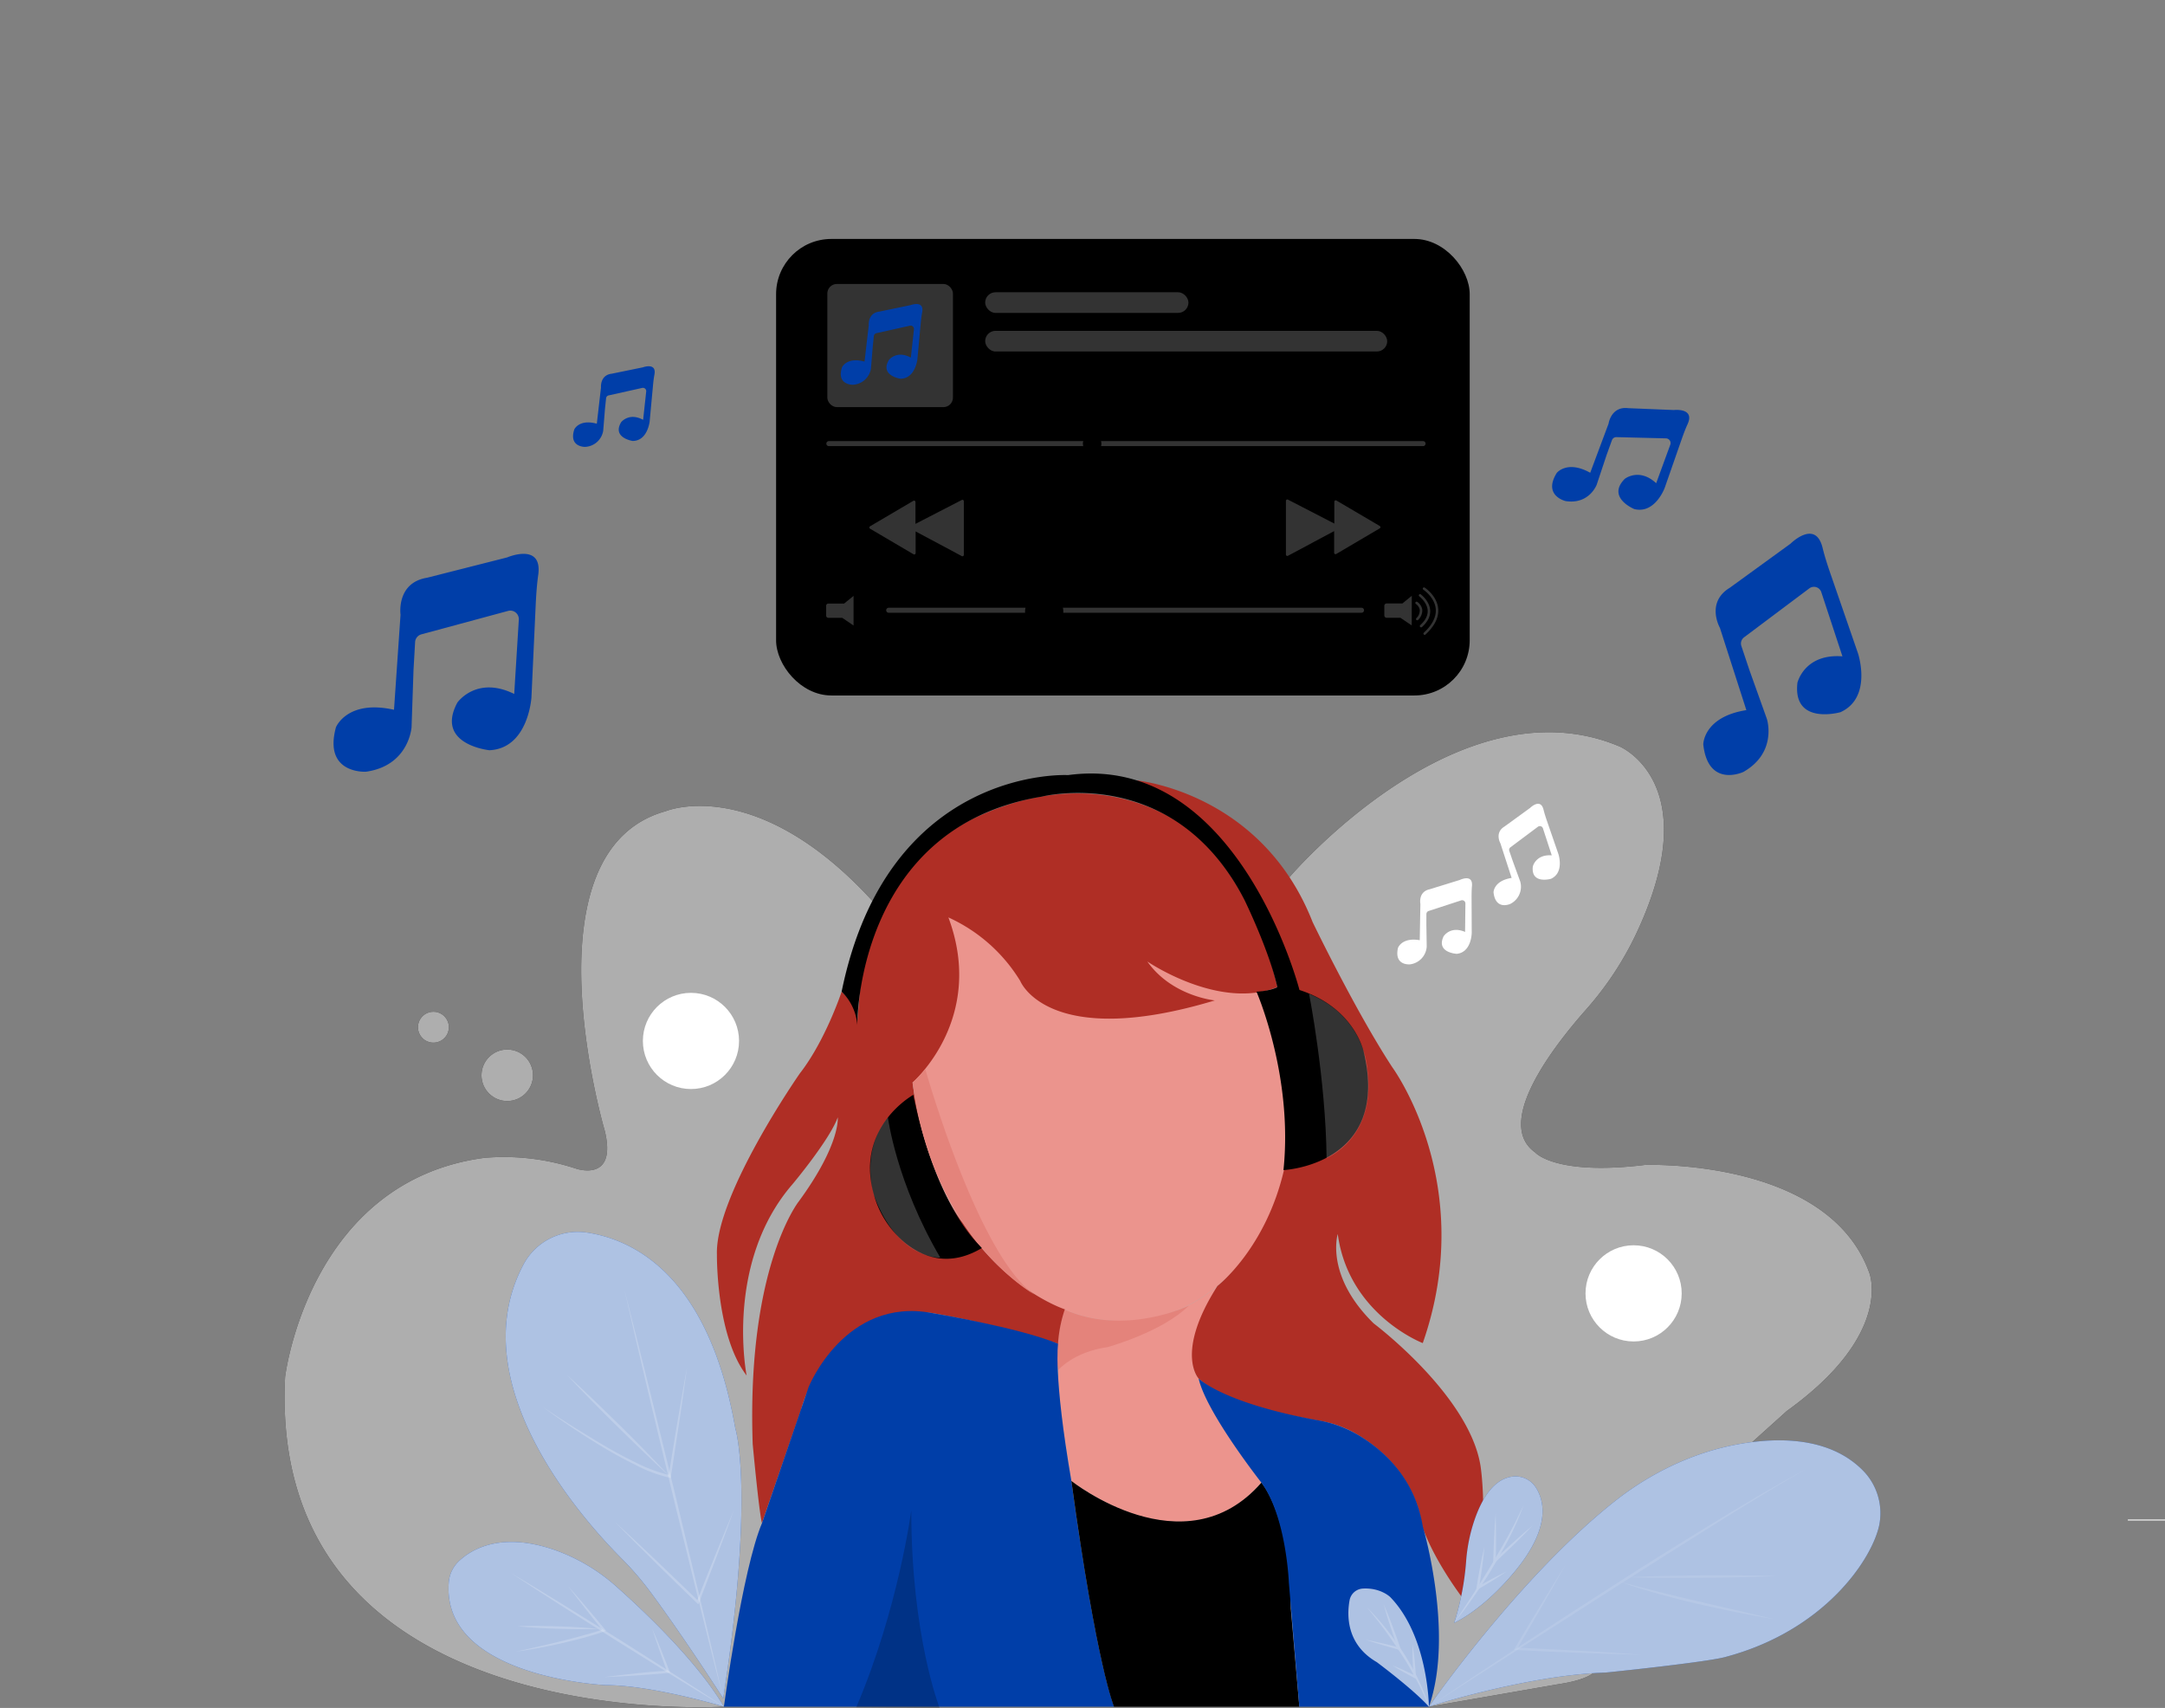 <svg id="eb673d0f-9ca1-4916-ae86-9e4d18128ea4" data-name="Layer 1" xmlns="http://www.w3.org/2000/svg" width="865.76" height="682.89" viewBox="0 0 865.76 682.89"><rect x="0" y="0" width="865.76" height="682.89" fill="#808080" stroke="none"/><g id="b6494de5-7985-492e-8de0-139502884998" data-name="freesvgillustration--background-complete--inject-16"><rect x="850.9" y="607.52" width="894.53" height="0.45" fill="#ebebeb"/></g><path d="M289.48,682.38S106.81,694.22,114,550.57c0,0,9.33-78.29,79.72-87.63a92,92,0,0,1,36.63,4.31s16.52,5.74,11.5-15.08c0,0-33-112,24.42-127.85,0,0,35.91-15.09,82.6,35.91l34.47-10.06,132.16.72S583,271.16,647.66,298.46c0,0,35.39,14.75,6.21,75.78a129,129,0,0,1-19.82,29.65c-13.48,15.27-36.45,45.32-20.15,56.89,0,0,7.9,9.34,43.82,5,0,0,73.26-2.87,89.78,43.1,0,0,10,24.42-33,55.3l-21.55,19.4L634,656.87s18,12.21-10.77,16.52l-51.83,9Z" fill="#000000"/><path d="M289.48,682.38S106.81,694.22,114,550.57c0,0,9.33-78.29,79.72-87.63a92,92,0,0,1,36.63,4.31s16.52,5.74,11.5-15.08c0,0-33-112,24.42-127.85,0,0,35.91-15.09,82.6,35.91l34.47-10.06,132.16.72S583,271.16,647.66,298.46c0,0,35.39,14.75,6.21,75.78a129,129,0,0,1-19.82,29.65c-13.48,15.27-36.45,45.32-20.15,56.89,0,0,7.9,9.34,43.82,5,0,0,73.26-2.87,89.78,43.1,0,0,10,24.42-33,55.3l-21.55,19.4L634,656.87s18,12.21-10.77,16.52l-51.83,9Z" fill="#fff" opacity="0.68"/><path d="M486.84,514.15A59.44,59.44,0,0,1,460.76,527a60.59,60.59,0,0,1-35.08-3.34c-27.29-10.83-50.56-40-58.45-77.64-11.14-53.21,12.67-103.22,53.18-111.7s82.38,27.77,93.52,81C522.39,455.67,510.7,494.23,486.84,514.15Z" fill="#eb948d"/><path d="M504.44,592.8c-30.58,35.58-76-.67-76-.67l-2.81-17.74c-5.42-34.7-.71-48.89.06-50.77A60.59,60.59,0,0,0,460.76,527a59.44,59.44,0,0,0,26.08-12.81c-16.62,27.25-7.52,37-7.52,37C482,563.71,504.44,592.8,504.44,592.8Z" fill="#ec948d"/><path d="M425.68,523.62s-4.52,13-2.54,24.23c0,0,5.95-7.27,19.83-9.25,0,0,21.81-6,32.39-16.53C475.36,522.07,450,534.42,425.68,523.62Z" fill="#e4837b"/><path d="M336.56,396.49s-6.44,19.53-16.68,32.64c0,0-34,48.75-33.19,72.51,0,0-.41,32.37,11.88,48.34,0,0-9-45.06,18.44-76.61,0,0,14.75-17.61,18-26.63,0,0,1.23,10.65-15.57,33.6,0,0-20.9,26.22-18.44,97.09,0,0,2.46,26.63,3.69,31.55l15.57-45.07s10.65-43.83,52.44-38.92c0,0,27,4.51,50.39,12.29a53.7,53.7,0,0,1,2.73-13.77s-23-7.39-40.83-34.57c0,0-15.16-18.44-20.08-56.13,0,0,29.5-25.4,14.34-66A65.16,65.16,0,0,1,408,392.25S419,420.11,485.8,400c0,0-17.2-1.64-27-15.57,0,0,28.68,19.66,52,10.24,0,0-8.19-40.15-33.59-61.45,0,0-32.78-30.73-85.63-7,0,0-39.58,15.79-47,62.49l-1.79,19.86S343.81,403.19,336.56,396.49Z" fill="#af2e25"/><path d="M454.27,312s50.14,4.44,70.64,56.69c0,0,17,35.32,31.83,58,0,0,34.45,46.66,12.21,110.32,0,0-29.65-11.34-34-43.61,0,0-5.23,16.57,14.39,35.76,0,0,38.37,28.78,42.73,57.13,0,0,4.37,27.9-4.79,55.81,0,0-13-16-18.68-32.11,0,0-1.48-22.75-27.36-37.31A43.48,43.48,0,0,0,527.14,568c-11.53-2-37.62-7.3-47.82-16.82,0,0-9.62-10.17,7.52-37,0,0,19.52-15.06,26.73-46.9l21.81-20.93-24-59.74S498.75,334.69,454.27,312Z" fill="#af2e25"/><path d="M289.48,682.38s7.39-54.94,15.24-73.4l18.63-54.39s14.53-36.15,49.38-29.6c0,0,34.69,5.76,50.39,12.29,0,0-2,12.32,5.31,54.85,0,0,8.85,67.16,17.06,90.25Z" fill="#003EA8"/><path d="M364.41,603.86s-5.11,39.25-22,78.76l33.33.27S364.41,654.15,364.41,603.86Z" opacity="0.2"/><path d="M428.43,592.13s45.23,36,76,.67c0,0,11.65,13,11.74,50.37l3.42,39.24-74.11,0S438.58,666.41,428.43,592.13Z" fill="#000000"/><path d="M479.32,551.16s9.71,9.89,48.09,16.78a47.28,47.28,0,0,1,16.23,6.12c9.49,5.76,22.2,16.91,25.31,36.22,0,0,12.74,42.8,2.46,72.13H519.6l-4.19-49.52s-1-26.47-11-40.09C504.44,592.8,482.39,564.87,479.32,551.16Z" fill="#003EA8"/><path d="M365.22,437.76s-22.94,12.63-16,39A38.25,38.25,0,0,0,362,497c6.83,5.51,17.47,9.93,30.74,1.94C392.7,498.92,374.71,484.2,365.22,437.76Z" fill="#000000"/><path d="M355.07,446.77s3.28,26,20.95,56.07c0,0-17,1-26.5-24.85C349.52,478,343.67,460.65,355.07,446.77Z" fill="#fff" opacity="0.2"/><path d="M364.94,432.81a32.13,32.13,0,0,0,5.07-5.4s21,74.78,43.71,90.21C413.72,517.62,373.17,495.43,364.94,432.81Z" fill="#e4837b"/><path d="M689.66,662.59c40.08-10.5,59.12-39.41,61.85-52.93a24.33,24.33,0,0,0-6.78-21.95c-12.08-12-30.05-13.09-45.49-10.93-19.38,2.71-37.51,11-52.91,23-38.71,30.35-74.92,82.59-74.92,82.59s39.51-12.67,70.53-13.62C641.94,668.79,681.59,664.7,689.66,662.59Z" fill="#003EA8"/><path d="M689.66,662.59c40.08-10.5,59.12-39.41,61.85-52.93a24.33,24.33,0,0,0-6.78-21.95c-12.08-12-30.05-13.09-45.49-10.93-19.38,2.71-37.51,11-52.91,23-38.71,30.35-74.92,82.59-74.92,82.59s39.51-12.67,70.53-13.62C641.94,668.79,681.59,664.7,689.66,662.59Z" fill="#fff" opacity="0.68"/><g opacity="0.49"><path d="M722.58,587.19c-3.22,1.87-6.47,3.69-9.67,5.6s-6.39,3.81-9.56,5.76l-9.52,5.83-9.48,5.91q-18.92,11.87-37.74,23.89l-75.2,48.23,18.53-12.47,18.64-12.31c12.45-8.18,25-16.24,37.5-24.29s25.17-15.93,37.87-23.7S709.45,594.22,722.58,587.19Z" fill="#fff" opacity="0.2"/><path d="M626.19,625.37q-4.79,8.6-9.72,17.11c-3.25,5.7-6.6,11.34-9.91,17l-.39-.72c8.44.34,16.86.84,25.29,1.25s16.85,1,25.27,1.61c-8.44-.16-16.87-.47-25.31-.77s-16.86-.68-25.29-1.14l-.79,0,.4-.68c3.37-5.62,6.7-11.28,10.13-16.87S622.7,630.92,626.19,625.37Z" fill="#fff" opacity="0.2"/><path d="M651,630.62c5-.25,9.93-.39,14.9-.51s9.94-.15,14.91-.23,9.95,0,14.92,0l7.45.08c2.49.07,5,.1,7.46.19-2.48.13-5,.2-7.45.3l-7.46.2c-5,.12-9.94.16-14.91.24s-9.94,0-14.91,0S656,630.78,651,630.62Z" fill="#fff" opacity="0.2"/><path d="M709.22,647.32c-5.18-.82-10.33-1.8-15.47-2.82s-10.26-2.18-15.37-3.34-10.19-2.47-15.24-3.9-10.07-2.93-15-4.73l3.79,1c1.26.35,2.53.67,3.8,1,2.53.68,5.07,1.32,7.61,1.95q7.62,1.9,15.27,3.67c5.09,1.24,10.2,2.37,15.3,3.56Z" fill="#fff" opacity="0.2"/></g><path d="M539.68,639.85c-1.1,6.07-1.27,17.69,10.89,24.73,0,0,14.78,11,20.84,17.83,0,0-.22-28.14-15.46-43.84,0,0-3.84-3.83-11-3.41A5.73,5.73,0,0,0,539.68,639.85Z" fill="#003EA8"/><path d="M539.68,639.85c-1.1,6.07-1.27,17.69,10.89,24.73,0,0,14.78,11,20.84,17.83,0,0-.22-28.14-15.46-43.84,0,0-3.84-3.83-11-3.41A5.73,5.73,0,0,0,539.68,639.85Z" fill="#fff" opacity="0.68"/><path d="M581.51,648.89a107.33,107.33,0,0,0,4.74-24.15,67.56,67.56,0,0,1,2-12.4c2.33-8.78,7.3-21.14,17-22a9.63,9.63,0,0,1,9,4.55c3.32,5.25,5.91,16-8.43,33.34C605.72,628.26,595,642.16,581.51,648.89Z" fill="#003EA8"/><path d="M581.51,648.89a107.33,107.33,0,0,0,4.74-24.15,67.56,67.56,0,0,1,2-12.4c2.33-8.78,7.3-21.14,17-22a9.63,9.63,0,0,1,9,4.55c3.32,5.25,5.91,16-8.43,33.34C605.72,628.26,595,642.16,581.51,648.89Z" fill="#fff" opacity="0.68"/><g opacity="0.2"><path d="M581.51,648.89c1.26-1.91,2.55-3.79,3.79-5.71s2.51-3.81,3.74-5.73c2.46-3.84,4.92-7.68,7.25-11.6s4.63-7.85,6.84-11.83c1.06-2,2.17-4,3.16-6.06s2-4.1,3-6.15a120.72,120.72,0,0,1-5.49,12.57c-2.08,4.07-4.34,8-6.67,12s-4.86,7.75-7.46,11.51S584.38,645.34,581.51,648.89Z" fill="#fff"/><path d="M598.09,605c.12,3.22.15,6.43.15,9.65s0,6.43-.1,9.64l-.83-.37q3.8-3.6,7.69-7.1l3.9-3.49c1.33-1.13,2.64-2.29,4-3.4-1.19,1.28-2.43,2.52-3.64,3.77l-3.71,3.69Q601.8,621,598,624.59l-.87.81,0-1.18c.09-3.22.18-6.43.35-9.64S597.82,608.16,598.09,605Z" fill="#fff"/><path d="M593.61,618.4c-.22,2.8-.58,5.58-.94,8.36s-.8,5.55-1.27,8.31l-.72-.51c1.94-1.11,3.9-2.2,5.89-3.24s4-2.09,6-3.06c-1.86,1.28-3.75,2.49-5.65,3.67s-3.83,2.35-5.77,3.48l-.88.52.16-1c.42-2.77.9-5.53,1.42-8.28S592.94,621.13,593.61,618.4Z" fill="#fff"/></g><g opacity="0.2"><path d="M546.54,642.61a95.44,95.44,0,0,1,7.89,8.8c2.47,3.09,4.74,6.33,6.9,9.63a100.71,100.71,0,0,1,5.79,10.34,74.27,74.27,0,0,1,4.29,11c-.82-1.8-1.47-3.66-2.37-5.41-.42-.88-.81-1.78-1.25-2.66l-1.36-2.61c-1.85-3.46-3.76-6.88-5.94-10.15s-4.34-6.54-6.66-9.7c-1.17-1.58-2.36-3.15-3.58-4.68S547.8,644.12,546.54,642.61Z" fill="#fff"/><path d="M546.09,655.61c1.14.21,2.27.46,3.41.7s2.27.51,3.4.77c2.26.51,4.52,1.07,6.76,1.65l-.58.63c-1.08-3-2.09-6-3.08-9s-1.92-6-2.74-9.11c1.27,2.92,2.4,5.87,3.54,8.83S559,656,560,659l.3.87-.88-.24c-2.24-.62-4.47-1.25-6.69-1.94-1.11-.34-2.22-.65-3.32-1S547.18,656,546.09,655.61Z" fill="#fff"/><path d="M556.85,665.92C560,667.11,563,668.51,566,670l-.7.47c-.18-2.17-.29-4.33-.38-6.51,0-1.08-.07-2.17-.08-3.26s0-2.17,0-3.27c.19,1.08.33,2.16.49,3.24s.26,2.16.37,3.24c.21,2.16.4,4.32.52,6.49l.05.86-.75-.39C562.62,669.32,559.68,667.72,556.85,665.92Z" fill="#fff"/></g><path d="M289.22,679.11s-15.12-23.64-28.86-42.23a121.85,121.85,0,0,0-11.76-13.71c-15.88-15.91-64.49-70.33-39.22-117.67a24.6,24.6,0,0,1,25.39-12.68c19,2.91,48.67,17.5,59.26,78.22C294,571,302.06,595.65,289.22,679.11Z" fill="#003EA8"/><path d="M289.22,679.11s-15.12-23.64-28.86-42.23a121.85,121.85,0,0,0-11.76-13.71c-15.88-15.91-64.49-70.33-39.22-117.67a24.6,24.6,0,0,1,25.39-12.68c19,2.91,48.67,17.5,59.26,78.22C294,571,302.06,595.65,289.22,679.11Z" fill="#fff" opacity="0.68"/><polygon points="249.63 515.4 254.81 535.81 259.9 556.24 269.91 597.14 279.69 638.1 284.51 658.59 289.22 679.11 284.03 658.71 278.95 638.28 268.94 597.38 259.15 556.42 254.34 535.92 249.63 515.4" fill="#fff" opacity="0.2"/><path d="M217,562.48q6,4.08,12.19,7.95T241.62,578c4.18,2.45,8.44,4.75,12.8,6.85a62.73,62.73,0,0,0,13.49,5l-.56.39c1.19-7.31,2.34-14.62,3.6-21.92s2.49-14.59,3.82-21.88c-1,7.34-2,14.67-3.13,22s-2.23,14.64-3.35,22l-.08.49-.48-.1A57.88,57.88,0,0,1,254,585.66q-6.56-3.23-12.82-7t-12.3-7.81C224.87,568.16,220.88,565.39,217,562.48Z" fill="#fff" opacity="0.2"/><path d="M226.62,549.64c3.58,3.25,7.08,6.56,10.57,9.9s6.92,6.72,10.38,10.08,6.84,6.8,10.22,10.25l5,5.18c1.66,1.75,3.34,3.48,5,5.25-1.8-1.61-3.55-3.27-5.32-4.9l-5.25-5c-3.49-3.33-6.92-6.72-10.38-10.08s-6.84-6.8-10.22-10.25S229.91,553.18,226.62,549.64Z" fill="#fff" opacity="0.2"/><path d="M245.88,608.49c2.85,2.59,5.65,5.23,8.47,7.84l8.4,7.92,8.33,8c2.77,2.67,5.57,5.32,8.31,8l-.79.18c2.45-6.14,4.83-12.3,7.34-18.42s5-12.24,7.56-18.32c-2.23,6.22-4.55,12.41-6.89,18.59s-4.74,12.33-7.1,18.5l-.26.68-.54-.51c-2.78-2.65-5.51-5.36-8.27-8l-8.25-8.07L254,616.7C251.29,614,248.56,611.25,245.88,608.49Z" fill="#fff" opacity="0.2"/><path d="M289.48,682.38s-28.62-8.62-47.34-8.62c0,0-65.6-3-62.69-41a13.08,13.08,0,0,1,4-8.51c5.3-5,17.2-11.94,38.6-4.44a74,74,0,0,1,24.76,14.84C258.27,644.83,279.11,664.71,289.48,682.38Z" fill="#003EA8"/><path d="M289.48,682.38s-28.62-8.62-47.34-8.62c0,0-65.6-3-62.69-41a13.08,13.08,0,0,1,4-8.51c5.3-5,17.2-11.94,38.6-4.44a74,74,0,0,1,24.76,14.84C258.27,644.83,279.11,664.71,289.48,682.38Z" fill="#fff" opacity="0.68"/><path d="M204.15,628.82c7.22,4.29,14.38,8.67,21.54,13.07l21.39,13.29,21.27,13.48,10.59,6.82,10.54,6.9-10.8-6.49-10.74-6.57L246.55,656l-21.27-13.48C218.21,638,211.15,633.46,204.15,628.82Z" fill="#fff" opacity="0.2"/><path d="M227.16,634.17q3.78,4.27,7.47,8.63l3.69,4.35,3.64,4.39.42.5-.62.22c-2.89,1-5.79,1.9-8.73,2.68s-5.88,1.5-8.84,2.18-5.94,1.24-8.92,1.81-6,1-9,1.46l8.87-2c3-.66,5.9-1.38,8.83-2.1s5.88-1.47,8.79-2.28,5.83-1.62,8.67-2.6l-.2.72-3.59-4.44-3.53-4.48Q230.59,638.73,227.16,634.17Z" fill="#fff" opacity="0.2"/><path d="M206.83,650.22c2.72-.11,5.45-.12,8.17-.11s5.44.07,8.16.15,5.44.2,8.16.38l4.07.27c1.36.13,2.72.23,4.07.38-1.36.07-2.72.08-4.09.11h-4.08c-2.72,0-5.44-.07-8.16-.15s-5.44-.21-8.16-.39S209.54,650.52,206.83,650.22Z" fill="#fff" opacity="0.2"/><path d="M241.6,670.55c4.26-.59,8.53-1,12.81-1.49s8.55-.8,12.83-1.13l-.41.65c-1.06-2.86-2.09-5.72-3.07-8.61-.5-1.44-1-2.87-1.49-4.32s-1-2.9-1.41-4.36c.62,1.4,1.2,2.81,1.8,4.21s1.15,2.82,1.73,4.23c1.15,2.83,2.26,5.67,3.35,8.51l.22.6-.64.06q-6.42.57-12.84,1C250.19,670.17,245.9,670.43,241.6,670.55Z" fill="#fff" opacity="0.2"/><circle cx="653.26" cy="517.13" r="19.23" fill="#fff"/><circle cx="276.31" cy="416.2" r="19.23" fill="#fff"/><circle cx="202.84" cy="429.93" r="10.3" fill="#000000"/><circle cx="173.32" cy="410.71" r="6.18" fill="#000000"/><g opacity="0.68"><circle cx="202.84" cy="429.93" r="10.3" fill="#fff"/><circle cx="173.32" cy="410.71" r="6.18" fill="#fff"/></g><path d="M165.36,267.87l-.78,22.9s-1,15.37-18.24,17.79c0,0-17.13,1.06-12-17.77,0,0,4.48-11.21,23.22-7l2.61-38S158.37,233,170.78,231l32-8.12s14.28-6.14,12.45,7c-.6,4.3-.86,8.64-1.06,13l-1.65,35.93s-1.19,20.42-16.8,21.16c0,0-21.86-2.22-12.83-19.05,0,0,7.6-10.9,22.74-3.46l1.84-29.7a3.41,3.41,0,0,0-4.29-3.5l-34.68,9.37A3.4,3.4,0,0,0,166,256.7Z" fill="#003EA8"/><path d="M604.94,344.28l3,8.22a7.67,7.67,0,0,1-3.95,8.89s-5.92,2.8-6.74-4.61c0,0,0-4.61,7.24-5.76L600,337.2s-2.46-4.28,1.65-6.74l10.2-7.41s4.19-4.19,5.4.71c.39,1.61.92,3.18,1.46,4.75l4.49,13s2.47,7.4-3,9.87c0,0-8.06,2.31-7.24-4.93,0,0,1.15-4.94,7.57-4.45L617,331.19a1.29,1.29,0,0,0-2-.63l-11,8.22a1.3,1.3,0,0,0-.45,1.45Z" fill="#fff"/><path d="M699.57,267.91l7,19.58s4.31,13.32-9.4,21.15c0,0-14.1,6.66-16.05-11,0,0,0-11,17.23-13.71l-10.58-32.9S682,240.89,691.74,235L716,217.39s10-10,12.84,1.68c.94,3.83,2.19,7.58,3.49,11.31L743,261.25s5.88,17.63-7,23.5c0,0-19.19,5.48-17.23-11.75,0,0,2.74-11.75,18-10.57l-8.45-25.67a3.09,3.09,0,0,0-4.79-1.51l-26.1,19.57a3.1,3.1,0,0,0-1.08,3.46Z" fill="#003EA8"/><path d="M642.5,181.81l-4,12s-3,8-12.43,6.54c0,0-9.23-2.14-3.53-11.27,0,0,4.13-5.22,13.37-.05l7.34-19.65s1-7.06,7.91-6.18l18.2.74s8.51-1,5.49,5.64c-1,2.18-1.81,4.43-2.6,6.7L665.72,195s-3.83,10.61-12.2,8.54c0,0-11.21-4.6-3.79-12.08,0,0,5.73-4.56,12.56,1.74l5.64-15.4a1.89,1.89,0,0,0-1.72-2.53l-19.8-.49A1.87,1.87,0,0,0,644.6,176Z" fill="#003EA8"/><path d="M241.93,163.42l-.71,8.76a7.7,7.7,0,0,1-7.3,6.5s-6.59.1-4.26-7c0,0,1.91-4.22,9-2.27l1.67-14.5s-.48-4.94,4.31-5.49l12.41-2.54s5.59-2.1,4.65,2.88c-.31,1.64-.48,3.3-.63,5l-1.28,13.75s-.81,7.8-6.81,7.8c0,0-8.34-1.24-4.58-7.52,0,0,3.11-4,8.78-.93l1.23-11.34a1.31,1.31,0,0,0-1.58-1.42l-13.46,3a1.3,1.3,0,0,0-1,1.14Z" fill="#003EA8"/><path d="M570.39,369.7l.14,8.74a7.65,7.65,0,0,1-6.61,7.13s-6.51.73-4.89-6.54c0,0,1.49-4.36,8.71-3.11l.26-14.51s-1-4.85,3.74-5.86l12-3.71s5.33-2.61,4.88,2.41c-.14,1.65-.16,3.31-.15,5l.06,13.73s-.05,7.8-6,8.39c0,0-8.37-.43-5.25-7,0,0,2.68-4.3,8.59-1.76l.13-11.36a1.3,1.3,0,0,0-1.7-1.25l-13,4.24a1.3,1.3,0,0,0-.9,1.23Z" fill="#fff"/><rect x="310.35" y="95.54" width="277.37" height="182.53" rx="22.09" fill="#000000"/><rect x="330.84" y="113.54" width="50.23" height="49.24" rx="3.8" fill="#fff" opacity="0.2"/><rect x="393.96" y="116.85" width="81.29" height="8.26" rx="4.13" fill="#fff" opacity="0.2"/><rect x="393.96" y="132.28" width="160.77" height="8.26" rx="4.13" fill="#fff" opacity="0.2"/><g opacity="0.2"><path d="M569.07,178.37H331.45a1,1,0,0,1,0-2H569.07a1,1,0,0,1,0,2Z" fill="#fff"/></g><circle cx="436.74" cy="177.37" r="3.69" fill="#000000"/><circle cx="436.74" cy="177.37" r="3.69" opacity="0.2"/><rect x="431.82" y="193.35" width="14.34" height="34.82" fill="#000000"/><rect x="453.12" y="193.35" width="14.34" height="34.82" fill="#000000"/><g opacity="0.2"><rect x="431.82" y="193.35" width="14.34" height="34.82"/><rect x="453.12" y="193.35" width="14.34" height="34.82"/></g><path d="M551.74,211.26,534.35,221.5a.56.56,0,0,1-.84-.49v-8.66l-18.46,9.87a.56.56,0,0,1-.82-.49V200.27a.56.56,0,0,1,.82-.5l18.53,9.57V200.6a.56.56,0,0,1,.84-.48l17.32,10.18A.55.55,0,0,1,551.74,211.26Z" fill="#fff" opacity="0.2"/><path d="M347.92,211.39l17.39,10.23a.56.56,0,0,0,.84-.48v-8.66l18.46,9.87a.56.56,0,0,0,.82-.49V200.39a.56.56,0,0,0-.81-.49l-18.54,9.56v-8.74a.56.56,0,0,0-.84-.48l-17.32,10.19A.55.55,0,0,0,347.92,211.39Z" fill="#fff" opacity="0.2"/><g opacity="0.2"><path d="M544.46,245H355.38a1,1,0,0,1,0-2H544.46a1,1,0,0,1,0,2Z" fill="#fff"/></g><path d="M564.56,238.21l-3.77,3.08h-6.31a.9.9,0,0,0-.9.9v3.91a.91.91,0,0,0,.9.9H560l4.53,3.07Z" fill="#fff" opacity="0.2"/><path d="M341.33,238.25l-3.77,3.07h-6.3a.9.9,0,0,0-.9.9v3.91a.9.9,0,0,0,.9.9h5.54l4.53,3.07Z" fill="#fff" opacity="0.2"/><g opacity="0.2"><path d="M566.72,248a.48.48,0,0,1-.33-.13.49.49,0,0,1,0-.7,4.27,4.27,0,0,0,1.36-3.36,3.63,3.63,0,0,0-1.54-2.32.5.5,0,0,1-.15-.69.49.49,0,0,1,.68-.15,4.65,4.65,0,0,1,2,3,5.2,5.2,0,0,1-1.6,4.16A.52.52,0,0,1,566.72,248Z" fill="#fff"/></g><g opacity="0.2"><path d="M568.29,250.84a.51.51,0,0,1-.37-.17.51.51,0,0,1,0-.71c2.06-1.85,3.06-3.8,3-5.79-.16-3.32-3.32-5.69-3.35-5.72a.5.5,0,0,1-.1-.7.48.48,0,0,1,.69-.1c.15.11,3.57,2.69,3.76,6.48.11,2.29-1,4.51-3.29,6.58A.55.55,0,0,1,568.29,250.84Z" fill="#fff"/></g><g opacity="0.2"><path d="M569.72,253.84a.5.5,0,0,1-.34-.87c3.42-3.16,5-6.33,4.76-9.45-.39-4.7-4.93-7.74-5-7.77a.5.5,0,0,1,.55-.83c.21.13,5,3.32,5.43,8.51.28,3.44-1.42,6.9-5.08,10.27A.49.49,0,0,1,569.72,253.84Z" fill="#fff"/></g><path d="M502.45,396.49s14.75,33.68,10.79,71.35c0,0,42.75-1.95,32.18-46.89,0,0-3.31-17.85-25.78-25.12,0,0-24.46-95.17-92.53-85.92,0,0-72.05-4-90.55,86.58a20.76,20.76,0,0,1,6.26,13.38s-.82-79.07,73.75-91.36c0,0,52.85-13.52,81.11,41.38,0,0,9.84,20.07,13.11,34.82C510.79,394.71,508,396.23,502.45,396.49Z" fill="#000000"/><path d="M523.49,397.37s6.64,33.82,7,65.66c0,0,20.23-8,16.25-35.82C546.71,427.21,546,406.65,523.49,397.37Z" fill="#fff" opacity="0.2"/><path d="M349,138.58l-.71,8.76a7.71,7.71,0,0,1-7.31,6.5s-6.58.1-4.26-7c0,0,1.91-4.22,9-2.27l1.68-14.5s-.49-4.94,4.3-5.49L364.12,122s5.58-2.1,4.65,2.88c-.31,1.64-.48,3.3-.64,5l-1.27,13.75s-.82,7.8-6.81,7.8c0,0-8.34-1.24-4.58-7.52,0,0,3.1-4,8.77-.93l1.24-11.34a1.32,1.32,0,0,0-1.59-1.42l-13.45,3a1.31,1.31,0,0,0-1,1.14Z" fill="#003EA8"/><circle cx="417.56" cy="244.54" r="7.64" fill="#000000"/><circle cx="417.56" cy="244.54" r="7.64" opacity="0.2"/></svg>